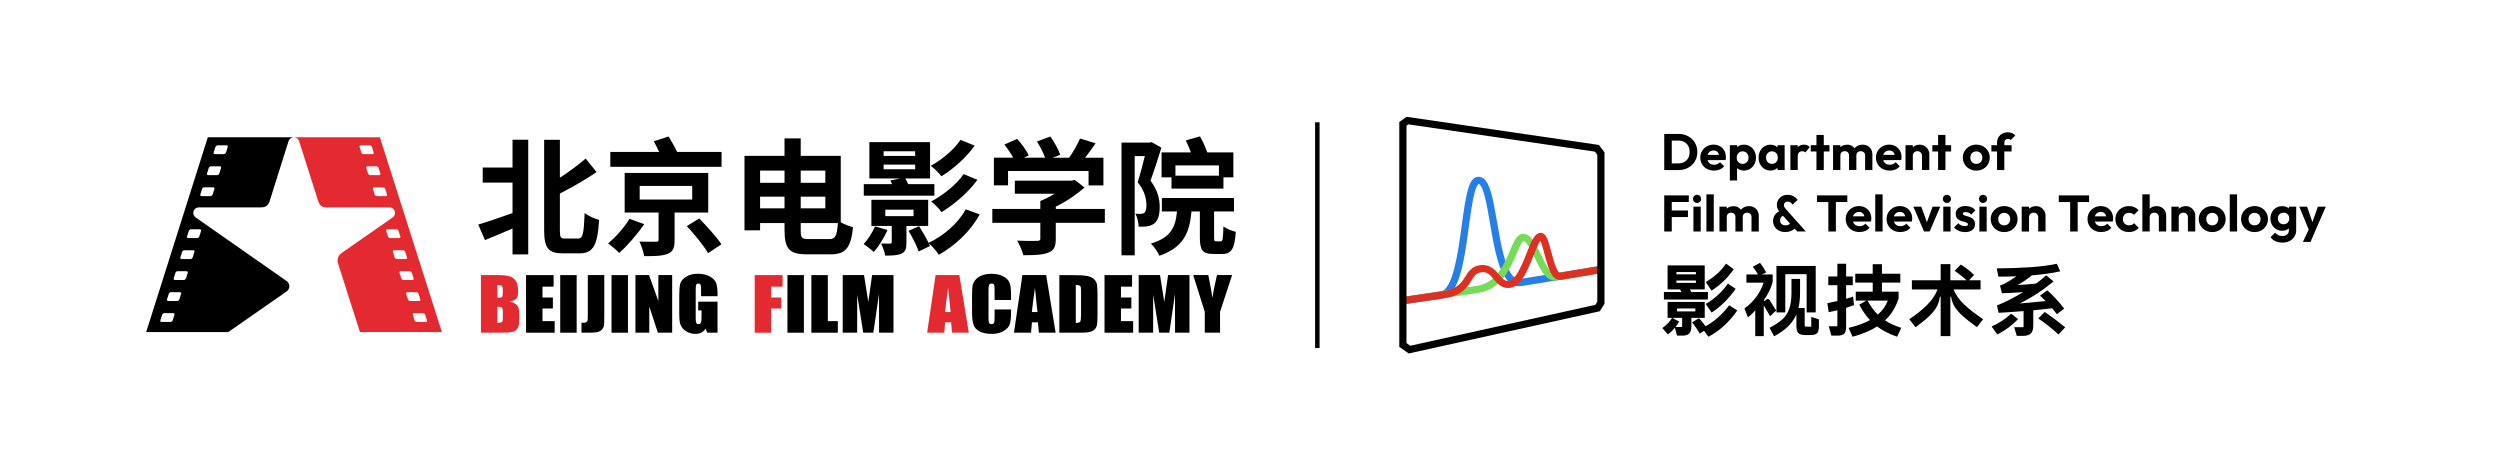 <?xml version="1.0" encoding="UTF-8"?>
<svg id="_图层_1" data-name="图层 1" xmlns="http://www.w3.org/2000/svg" width="2658.14" height="500" viewBox="0 0 2658.14 500">
  <defs>
    <style>
      .cls-1 {
        fill: #de3022;
      }

      .cls-2 {
        fill: #267fe5;
      }

      .cls-3 {
        fill: #e32a30;
      }

      .cls-4 {
        fill: #75db59;
      }
    </style>
  </defs>
  <path class="cls-2" d="M1492.33,323.48l-1.39-7.58,40.74-5.95c13.25-2.09,18.63-41.7,22.57-70.63,4.44-32.67,7.19-49.78,16.43-51.23,2.33-.37,4.61.21,6.61,1.66,7.13,5.17,10.15,21.01,14.49,46.42,3.93,23.03,8.82,51.7,18.77,58.92,1.89,1.37,3.83,1.84,6.1,1.48l85.56-13.95,1.52,7.56-85.58,13.95c-4.34.69-8.36-.3-11.96-2.91-12.62-9.15-17.38-37.06-21.98-64.05-3.02-17.71-6.45-37.78-11.28-41.29-.37-.27-.56-.27-.78-.23-.07.03-2.46.98-5.19,13.06-1.92,8.52-3.47,19.88-5.1,31.92-4.94,36.36-10.05,73.95-28.74,76.89l-40.78,5.96Z"/>
  <path class="cls-4" d="M1492.37,323.48l-1.48-7.56c36.35-5.73,53.74-8.26,65.26-9.94,5.97-.87,10.29-1.5,14.97-2.24,19.83-3.12,28.34-23.13,34.56-37.75,4.03-9.47,6.94-16.32,12.44-17.18,9.12-1.44,14.63,9.97,20.46,22.06,4.44,9.21,9.96,20.68,14.93,19.89l48.67-8.14,1.55,7.55-48.7,8.14c-10.79,1.69-17.17-11.54-23.34-24.34-3.48-7.22-8.74-18.13-12.08-17.59-1.65.66-4.64,7.7-6.83,12.83-6.5,15.27-16.31,38.34-40.17,42.1-4.73.75-9.06,1.38-15.06,2.25-11.5,1.67-28.87,4.21-65.17,9.93Z"/>
  <path class="cls-1" d="M1492.33,323.48l-1.4-7.58,44.54-6.54c14.29-2.25,18.42-8.82,22.41-15.16,3.35-5.33,6.82-10.85,15.44-12.2,10.7-1.68,16.42,5.09,20.6,10.04,3.97,4.7,6.25,7.13,10.59,6.44,7.53-1.19,13.95-17.42,18.65-29.27,4.93-12.45,8.19-20.67,14.01-21.59,6.68-1.05,9.04,7.94,12.32,20.38,1.59,6.02,3.23,12.25,5.23,16.81,1.94,4.41,3.35,5.24,3.73,5.16l43.73-7.37,1.56,7.55-43.77,7.38c-10.14,1.61-14.09-13.37-17.9-27.85-1.17-4.46-2.85-10.82-4.22-13.65-2.2,2.76-5.35,10.7-7.53,16.22-5.93,14.97-12.66,31.95-24.33,33.79-8.9,1.41-13.87-4.48-17.86-9.21-4.33-5.13-7.29-8.24-13.32-7.28-5.31.84-7.33,4.04-10.37,8.88-4.4,7-9.88,15.71-27.52,18.49l-44.58,6.54Z"/>
  <path d="M1497.83,375.82l-10.03-7.02v-239.06l7.77-5.55,204.5,29.93,5.92,7.9v160.97l-4.94,7.91-1.57.35-201.65,44.58ZM1495.45,364.81l4.01,2.81,196.8-43.5,2.08-3.32v-156.23l-2.5-3.33-198.33-29.02-2.06,1.47v231.14Z"/>
  <g>
    <path d="M1815.98,310.47h-17.79c-.56-1.22-1-2.13-1.33-2.74h15.71v-25.53h-39.5v25.53h13.22l1.5,2.74h-18.63v7.98h46.81v-7.98ZM1782.47,289.26h20.7v2.41h-20.7v-2.41ZM1782.47,300.74v-2.49h20.7v2.49h-20.7Z"/>
    <path d="M1813.49,346.89c-2-2.83-4.32-5.66-6.98-8.48l-7.4,4.24c2.83,3.6,5.57,7.62,8.23,12.06l4.49-2.99,4.66,6.32c5.99-3.11,11.6-7.08,16.84-11.93,5.24-4.85,9.85-10.19,13.84-16.01l-8.65-5.49c-7.21,9.59-15.55,17.02-25.03,22.29Z"/>
    <path d="M1812.57,321.03h-39.5v16.96h4.74c-2.27,3.94-5.71,7.54-10.31,10.81l5.9,6.82c2.66-2,5.13-4.35,7.4-7.07l2.33,8.31h5.99c3.27,0,5.63-.8,7.07-2.41,1.44-1.61,2.16-3.99,2.16-7.15v-9.31h14.22v-16.96ZM1788.54,347.72h-7.07c1.55-2,2.85-3.94,3.91-5.82l-7.32-3.91h10.48v9.73ZM1802.59,331.09h-19.46v-3.08h19.46v3.08Z"/>
    <path d="M1843.42,286.27l-8.23-5.99c-2.72,3.99-5.83,7.57-9.35,10.73-3.52,3.16-7.58,6.13-12.18,8.9l6.15,9.06c9.31-5.87,17.18-13.44,23.61-22.7Z"/>
    <path d="M1826.71,313.54c-3.99,3.71-8.34,6.93-13.06,9.65l6.24,9.15c9.65-6.26,18.15-14.66,25.53-25.2l-8.23-5.65c-2.99,4.32-6.49,8.34-10.48,12.06Z"/>
    <path d="M1925.82,347.3h-5.32c-.61,0-1.04-.12-1.29-.37-.25-.25-.37-.68-.37-1.29v-18.13h-6.65c1.16-4.66,1.75-10.26,1.75-16.8v-14.14h-9.15v14.55c0,6.98-.78,12.69-2.33,17.13-1.55,4.44-3.96,8.16-7.23,11.18-3.27,3.02-7.84,6.06-13.72,9.11l4.82,9.06c6.15-3.33,11.14-6.87,14.97-10.64,3.82-3.77,6.74-8.01,8.73-12.72v12.72c0,3.44.71,5.85,2.12,7.23,1.41,1.38,3.87,2.08,7.36,2.08h5.65c3.27,0,5.56-.67,6.86-2,1.3-1.33,1.95-3.74,1.95-7.23v-7.4l-8.15-2.74v10.39Z"/>
    <polygon points="1898.22 291.51 1920.92 291.51 1920.92 332.17 1930.56 332.17 1930.56 282.78 1888.82 282.78 1888.82 332.17 1898.22 332.17 1898.22 291.51"/>
    <path d="M1888.49,330.17l-6.65-10.73c-.67-1.05-1.39-1.58-2.16-1.58-.5,0-1.11.28-1.83.83l-2,1.5-.5-.83c2.11-2.99,4.03-6.26,5.78-9.81s2.98-6.98,3.7-10.31v-7.4h-11.56l4.66-2.16c-2.05-3.88-4.24-7.29-6.57-10.23l-7.73,4.16c2.16,2.72,4.02,5.46,5.57,8.23h-12.31v8.73h18.29c-1.44,4.66-3.84,9.4-7.19,14.22-3.35,4.82-7.75,9.2-13.18,13.14l3.74,9.56c2.88-2.38,5.46-4.88,7.73-7.48v27.36h9.06v-31.43c0-.44.05-.66.17-.66s.25.14.42.42l6.15,10.56,6.4-6.07Z"/>
    <path d="M1970.31,315.37c-3.05,1.05-5.52,1.83-7.4,2.33v-14.47h7.07v-9.31h-7.07v-13.47h-9.31v13.47h-9.65v9.31h9.65v16.88c-3.94.89-7.48,1.61-10.64,2.16l1.41,9.64c3.1-.61,6.18-1.27,9.23-1.99v16.96h-9.15l2.74,9.98h6.4c3.55,0,5.99-.68,7.32-2.04,1.33-1.36,2-3.78,2-7.28v-20.21c3.38-1.11,6.18-2.08,8.4-2.91l-1-9.06Z"/>
    <path d="M2018.7,317.29v-7.15h-17.71v-9.64h19.54v-9.48h-19.54v-10.14h-9.81v10.14h-18.54v9.48h18.54v9.64h-18.04v9.48h11.39l-7.65,4.24c3.21,6.37,7.01,11.86,11.39,16.46-6.1,3.38-13.69,6.15-22.78,8.32l4.24,9.4c10.48-2.83,19.18-6.46,26.11-10.89,5.93,4.43,13.03,8.07,21.29,10.89l4.41-9.48c-6.71-2.05-12.47-4.68-17.29-7.9,6.65-6.15,11.47-13.94,14.47-23.37ZM1996.59,334.5c-3.99-3.88-7.62-8.84-10.89-14.88h21.54c-2.22,5.71-5.77,10.67-10.64,14.88Z"/>
    <path d="M2077.16,307.81h28.69v-9.81h-12.31l5.4-5.65c-3.99-3.99-8.7-7.68-14.14-11.06l-6.49,6.65c4.54,3.11,8.79,6.46,12.72,10.06h-17.3v-17.13h-10.31v17.13h-30.6v9.81h27.27c-2.27,5.82-5.92,11.24-10.93,16.26-5.02,5.02-11.38,10.13-19.08,15.34l6.57,8.48c6.1-4.38,10.92-8.26,14.47-11.64,3.55-3.38,6.22-6.71,8.02-9.98,1.8-3.27,2.95-6.87,3.45-10.81h.83v41.91h10.31v-41.91h.83c.44,3.82,1.68,7.37,3.7,10.64,2.02,3.27,4.91,6.58,8.65,9.94,3.74,3.36,8.77,7.3,15.09,11.85l6.57-8.48c-8.15-5.43-14.84-10.63-20.08-15.59-5.24-4.96-9.02-10.3-11.35-16.01Z"/>
    <path d="M2145.76,339.32l-7.4-5.82c-5.65,5.38-12.58,9.92-20.79,13.64l6.15,8.48c4.21-2.16,8.2-4.64,11.97-7.44,3.77-2.8,7.12-5.75,10.06-8.86Z"/>
    <path d="M2185.34,332l1.66,2.16,7.73-6.07c-5.99-7.71-11.95-14.16-17.88-19.37l-7.82,5.65c1.94,1.72,3.96,3.63,6.07,5.74l-22.12,2.08-5.65.5c12.53-6.04,24.58-13.86,36.17-23.45l-7.9-6.49c-3.11,2.94-6.68,5.85-10.73,8.73-6.49.72-13.03,1.25-19.62,1.58,4.88-2.61,9.95-6.04,15.22-10.31,11.7-.94,21.73-2.36,30.1-4.24l-3.58-8.06c-7.93,1.72-17.48,2.95-28.65,3.7-11.17.75-22.94,1.15-35.3,1.21l1.75,8.81c5.65,0,12-.14,19.04-.42-2.99,2.22-6.02,4.21-9.06,5.99-3.05,1.77-5.79,3.08-8.23,3.91l2,8.15c6.49-.17,14.02-.55,22.62-1.16-5.04,3.05-10.03,5.82-14.97,8.32-4.93,2.49-9.23,4.41-12.89,5.74l1.66,7.9c7.32-.33,16.19-.94,26.61-1.83v17.13h-9.98l2.74,9.23h6.49c3.88,0,6.69-.85,8.44-2.54,1.75-1.69,2.62-4.45,2.62-8.27v-16.38c9.26-.89,15.97-1.61,20.12-2.16l3.33,4.24Z"/>
    <path d="M2174.11,331.67l-6.9,6.9c7.98,5.49,15.13,11.17,21.45,17.05l7.15-7.57c-6.49-5.38-13.72-10.84-21.7-16.38Z"/>
  </g>
  <g>
    <path d="M1804.69,161.56c0-2.76-.5-5.31-1.5-7.65-1-2.34-2.41-4.38-4.22-6.1-1.82-1.72-3.93-3.06-6.34-4-2.41-.94-5.06-1.42-7.92-1.42h-15.19v38.4h15.3c2.83,0,5.45-.47,7.87-1.42,2.41-.94,4.52-2.27,6.32-3.98,1.8-1.71,3.19-3.74,4.19-6.1,1-2.36,1.5-4.94,1.5-7.73ZM1795.02,168.04c-1,1.82-2.39,3.21-4.17,4.19-1.78.98-3.87,1.47-6.26,1.47h-7.08v-24.24h7.08c2.36,0,4.43.49,6.21,1.47,1.78.98,3.18,2.37,4.19,4.17,1.02,1.8,1.52,3.93,1.52,6.4s-.5,4.72-1.5,6.54Z"/>
    <path d="M1833.17,176.81l-4.36-4.36c-.8.91-1.73,1.59-2.8,2.04-1.07.45-2.28.68-3.62.68-1.42,0-2.67-.32-3.76-.95-1.09-.64-1.93-1.52-2.51-2.64-.21-.4-.37-.85-.5-1.32l19.07-.05c.14-.65.24-1.23.3-1.74.05-.51.08-1.02.08-1.52,0-2.54-.56-4.8-1.69-6.78-1.13-1.98-2.68-3.54-4.66-4.68-1.98-1.14-4.24-1.71-6.78-1.71s-5.04.61-7.16,1.82c-2.12,1.22-3.81,2.86-5.06,4.93-1.25,2.07-1.88,4.41-1.88,7.02s.64,5.07,1.91,7.16c1.27,2.09,3,3.72,5.2,4.9,2.2,1.18,4.71,1.77,7.54,1.77,2.18,0,4.18-.38,6.02-1.14,1.83-.76,3.39-1.91,4.66-3.43ZM1816.07,163.5c.54-1.11,1.32-1.97,2.31-2.59,1-.62,2.19-.93,3.57-.93,1.27,0,2.35.27,3.24.82.89.54,1.57,1.33,2.04,2.34.21.46.37.97.5,1.53l-12.11.03c.12-.43.26-.84.45-1.22Z"/>
    <path d="M1846.95,178.79c.65.57,1.38,1.06,2.21,1.45,1.51.73,3.19,1.09,5.04,1.09,2.47,0,4.67-.6,6.62-1.8,1.94-1.2,3.47-2.83,4.57-4.9,1.11-2.07,1.66-4.39,1.66-6.97s-.56-5.05-1.69-7.11c-1.13-2.05-2.65-3.68-4.57-4.9-1.93-1.22-4.12-1.82-6.59-1.82-1.85,0-3.53.38-5.04,1.14-.78.39-1.47.86-2.1,1.41v-2.01h-7.79v37.52h7.68v-13.11ZM1847.36,164.15c.53-1,1.27-1.79,2.23-2.37.96-.58,2.04-.87,3.24-.87s2.32.29,3.27.87c.94.58,1.69,1.37,2.23,2.37.54,1,.82,2.15.82,3.46s-.27,2.41-.82,3.43c-.54,1.02-1.29,1.81-2.23,2.37-.94.56-2.05.84-3.32.84-1.2,0-2.28-.28-3.24-.84-.96-.56-1.7-1.34-2.21-2.34-.51-1-.76-2.15-.76-3.46s.26-2.46.79-3.46Z"/>
    <path d="M1889.92,178.46v2.33h7.62v-26.41h-7.62v2.38c-.72-.74-1.54-1.36-2.51-1.84-1.45-.73-3.09-1.09-4.9-1.09-2.43,0-4.61.6-6.54,1.8-1.93,1.2-3.43,2.84-4.52,4.93-1.09,2.09-1.63,4.46-1.63,7.11s.55,4.9,1.63,6.97c1.09,2.07,2.59,3.7,4.49,4.9,1.91,1.2,4.08,1.8,6.51,1.8,1.82,0,3.47-.36,4.96-1.09.97-.47,1.79-1.07,2.51-1.78ZM1880.74,173.41c-.96-.56-1.71-1.35-2.23-2.37-.53-1.02-.79-2.16-.79-3.43s.27-2.47.82-3.49c.54-1.02,1.29-1.81,2.23-2.37.94-.56,2.02-.84,3.21-.84,1.27,0,2.38.28,3.32.84.94.56,1.68,1.34,2.21,2.34.53,1,.79,2.17.79,3.51,0,1.96-.59,3.56-1.77,4.79-1.18,1.23-2.7,1.85-4.55,1.85-1.2,0-2.28-.28-3.24-.84Z"/>
    <path d="M1921.59,154.46c-1-.42-2.13-.63-3.4-.63-2.91,0-5.16.9-6.75,2.7v-2.15h-7.79v26.41h7.79v-14.49c0-1.85.44-3.23,1.31-4.14.87-.91,2.03-1.36,3.49-1.36.69,0,1.32.1,1.88.3.56.2,1.04.54,1.44,1.01l4.68-5.72c-.76-.87-1.64-1.52-2.64-1.93Z"/>
    <polygon points="1939.15 180.79 1939.15 161.07 1945.19 161.07 1945.19 154.37 1939.15 154.37 1939.15 143.48 1931.36 143.48 1931.36 154.37 1925.26 154.37 1925.26 161.07 1931.36 161.07 1931.36 180.79 1939.15 180.79"/>
    <path d="M1985.71,155.08c-1.56-.83-3.34-1.25-5.34-1.25s-3.81.44-5.45,1.31c-1.19.63-2.2,1.46-3.05,2.48-.79-1.06-1.75-1.92-2.91-2.56-1.47-.82-3.13-1.23-4.98-1.23s-3.67.42-5.23,1.25c-.73.39-1.38.86-1.96,1.39v-2.1h-7.79v26.41h7.79v-15.47c0-.98.2-1.81.6-2.48.4-.67.94-1.19,1.63-1.55.69-.36,1.49-.55,2.4-.55,1.31,0,2.4.4,3.27,1.2.87.8,1.31,1.92,1.31,3.38v15.47h7.79v-15.47c0-.98.2-1.81.6-2.48.4-.67.95-1.19,1.66-1.55.71-.36,1.52-.55,2.42-.55,1.31,0,2.4.4,3.29,1.2.89.8,1.33,1.92,1.33,3.38v15.47h7.73v-16.5c0-2.18-.46-4.05-1.39-5.61s-2.17-2.76-3.73-3.6Z"/>
    <path d="M2015.26,180.24c1.83-.76,3.39-1.91,4.66-3.43l-4.36-4.36c-.8.91-1.73,1.59-2.8,2.04-1.07.45-2.28.68-3.62.68-1.42,0-2.67-.32-3.76-.95-1.09-.64-1.93-1.52-2.51-2.64-.21-.4-.37-.85-.5-1.32l19.07-.05c.14-.65.24-1.23.3-1.74.06-.51.08-1.02.08-1.52,0-2.54-.56-4.8-1.69-6.78-1.13-1.98-2.68-3.54-4.66-4.68-1.98-1.14-4.24-1.71-6.78-1.71s-5.04.61-7.16,1.82c-2.12,1.22-3.81,2.86-5.06,4.93-1.25,2.07-1.88,4.41-1.88,7.02s.64,5.07,1.91,7.16c1.27,2.09,3,3.72,5.2,4.9,2.2,1.18,4.71,1.77,7.54,1.77,2.18,0,4.18-.38,6.02-1.14ZM2002.81,163.5c.55-1.11,1.32-1.97,2.32-2.59,1-.62,2.19-.93,3.57-.93,1.27,0,2.35.27,3.24.82.89.54,1.57,1.33,2.04,2.34.21.46.37.97.5,1.53l-12.11.03c.12-.43.26-.84.45-1.22Z"/>
    <path d="M2036.12,161.37c.74-.42,1.61-.63,2.59-.63,1.42,0,2.58.46,3.49,1.39.91.93,1.36,2.13,1.36,3.62v15.03h7.79v-16.77c0-1.82-.44-3.49-1.31-5.01s-2.06-2.77-3.57-3.73c-1.51-.96-3.24-1.44-5.2-1.44s-3.79.44-5.39,1.31c-.77.42-1.46.93-2.07,1.51v-2.27h-7.79v26.41h7.79v-15.09c0-.98.2-1.84.6-2.59.4-.74.97-1.33,1.72-1.74Z"/>
    <polygon points="2068.49 143.48 2060.7 143.48 2060.7 154.37 2054.6 154.37 2054.6 161.07 2060.7 161.07 2060.7 180.79 2068.49 180.79 2068.49 161.07 2074.54 161.07 2074.54 154.37 2068.49 154.37 2068.49 143.48"/>
    <path d="M2108.6,155.6c-2.16-1.22-4.58-1.82-7.27-1.82s-5.16.62-7.3,1.85c-2.14,1.23-3.85,2.88-5.12,4.93-1.27,2.05-1.91,4.37-1.91,6.94s.63,5.02,1.91,7.11c1.27,2.09,2.99,3.74,5.15,4.96,2.16,1.22,4.58,1.82,7.27,1.82s5.17-.61,7.33-1.82c2.16-1.22,3.86-2.88,5.09-4.98,1.23-2.11,1.85-4.47,1.85-7.08s-.63-4.9-1.88-6.97c-1.25-2.07-2.96-3.71-5.12-4.93ZM2106.94,171.04c-.54,1.02-1.3,1.81-2.26,2.37-.96.56-2.08.84-3.35.84s-2.34-.28-3.32-.84c-.98-.56-1.73-1.35-2.26-2.37-.53-1.02-.79-2.18-.79-3.49s.26-2.4.79-3.4c.53-1,1.28-1.78,2.26-2.34.98-.56,2.09-.84,3.32-.84s2.38.27,3.32.82c.94.54,1.7,1.33,2.26,2.34.56,1.02.84,2.16.84,3.43s-.27,2.47-.82,3.49Z"/>
    <path d="M2123.39,180.79h7.73v-19.72h7.73v-6.7h-7.73v-2.72c0-1.23.34-2.2,1.03-2.89.69-.69,1.63-1.04,2.83-1.04.65,0,1.22.11,1.69.33.47.22.89.51,1.25.87l4.9-4.85c-1.02-1.05-2.17-1.88-3.46-2.48-1.29-.6-2.8-.9-4.55-.9-2.36,0-4.39.5-6.1,1.5-1.71,1-3.02,2.32-3.95,3.98-.93,1.65-1.39,3.55-1.39,5.69v2.51h-5.99v6.7h5.99v19.72Z"/>
    <polygon points="1775.5 207.75 1769.51 207.75 1769.51 246.14 1777.51 246.14 1777.51 230.78 1794.72 230.78 1794.72 223.81 1777.51 223.81 1777.51 214.77 1795.65 214.77 1795.65 207.75 1777.51 207.75 1775.5 207.75"/>
    <rect x="1800.55" y="219.73" width="7.73" height="26.41"/>
    <path d="M1804.41,207.15c-1.23,0-2.26.42-3.08,1.25-.82.84-1.23,1.87-1.23,3.1s.41,2.22,1.23,3.05c.82.84,1.84,1.25,3.08,1.25s2.31-.42,3.1-1.25c.8-.83,1.2-1.85,1.2-3.05s-.4-2.27-1.2-3.1c-.8-.83-1.83-1.25-3.1-1.25Z"/>
    <rect x="1814.38" y="206.66" width="7.79" height="39.48"/>
    <path d="M1864.92,220.44c-1.56-.84-3.34-1.25-5.34-1.25s-3.81.44-5.45,1.31c-1.19.63-2.2,1.46-3.05,2.48-.79-1.06-1.75-1.92-2.91-2.56-1.47-.82-3.13-1.22-4.98-1.22s-3.67.42-5.23,1.25c-.73.39-1.38.86-1.96,1.39v-2.1h-7.79v26.41h7.79v-15.47c0-.98.2-1.81.6-2.48.4-.67.94-1.19,1.63-1.55.69-.36,1.49-.54,2.4-.54,1.31,0,2.4.4,3.27,1.2.87.8,1.31,1.92,1.31,3.38v15.47h7.79v-15.47c0-.98.2-1.81.6-2.48.4-.67.95-1.19,1.66-1.55.71-.36,1.52-.54,2.42-.54,1.31,0,2.4.4,3.29,1.2.89.8,1.33,1.92,1.33,3.38v15.47h7.73v-16.5c0-2.18-.46-4.05-1.39-5.61-.93-1.56-2.17-2.76-3.73-3.59Z"/>
    <path d="M1897.3,220.27c-.38-.65-.57-1.45-.57-2.4s.38-1.82,1.14-2.5c.76-.69,1.72-1.04,2.89-1.04s2.1.28,2.91.84c.82.56,1.61,1.35,2.37,2.37l5.23-4.96c-.58-.94-1.37-1.83-2.37-2.64-1-.82-2.19-1.49-3.57-2.01-1.38-.53-2.92-.79-4.63-.79-2.29,0-4.28.48-5.99,1.44-1.71.96-3.04,2.26-4,3.89-.96,1.63-1.44,3.41-1.44,5.34,0,1.67.32,3.18.95,4.52.36.76.84,1.55,1.42,2.36-1.94,1.06-3.44,2.36-4.5,3.9-1.27,1.85-1.91,3.98-1.91,6.37,0,2.21.54,4.21,1.61,5.99,1.07,1.78,2.58,3.19,4.52,4.22,1.94,1.04,4.24,1.55,6.89,1.55,1.67,0,3.23-.24,4.68-.71s2.75-1.08,3.89-1.82c.52-.34.99-.68,1.41-1.03l2.7,2.97h9.15l-21.13-23.64c-.73-.83-1.28-1.58-1.66-2.23ZM1902.01,238.73c-.98.58-2.18.87-3.59.87-1.16,0-2.17-.21-3.02-.63-.85-.42-1.52-1.02-1.99-1.8-.47-.78-.71-1.66-.71-2.64,0-1.31.29-2.41.87-3.32.48-.76,1.19-1.36,2.11-1.84l7.61,8.36c-.38.38-.81.72-1.28,1Z"/>
    <polygon points="1964.15 207.75 1931.91 207.75 1931.91 214.83 1944 214.83 1944 246.14 1952 246.14 1952 214.83 1964.15 214.83 1964.15 207.75"/>
    <path d="M1983.34,220.84c-1.98-1.14-4.24-1.72-6.78-1.72s-5.04.61-7.16,1.82c-2.12,1.22-3.81,2.86-5.06,4.93-1.25,2.07-1.88,4.41-1.88,7.02s.64,5.07,1.91,7.16c1.27,2.09,3,3.72,5.2,4.9,2.2,1.18,4.71,1.77,7.54,1.77,2.18,0,4.18-.38,6.02-1.14,1.83-.76,3.39-1.91,4.66-3.43l-4.36-4.36c-.8.91-1.73,1.59-2.8,2.04-1.07.45-2.28.68-3.62.68-1.42,0-2.67-.32-3.76-.95-1.09-.63-1.93-1.52-2.51-2.64-.21-.4-.37-.85-.5-1.32l19.07-.05c.14-.65.24-1.23.3-1.74.05-.51.08-1.02.08-1.52,0-2.54-.56-4.8-1.69-6.78-1.13-1.98-2.68-3.54-4.66-4.68ZM1970.23,230.07c.12-.43.26-.84.45-1.22.54-1.11,1.32-1.97,2.31-2.59,1-.62,2.19-.93,3.57-.93,1.27,0,2.35.27,3.24.82.89.55,1.57,1.33,2.04,2.34.21.46.37.97.5,1.54l-12.11.03Z"/>
    <rect x="1993.88" y="206.66" width="7.79" height="39.48"/>
    <path d="M2026.8,220.84c-1.98-1.14-4.24-1.72-6.78-1.72s-5.04.61-7.16,1.82c-2.12,1.22-3.81,2.86-5.06,4.93-1.25,2.07-1.88,4.41-1.88,7.02s.63,5.07,1.91,7.16c1.27,2.09,3,3.72,5.2,4.9,2.2,1.18,4.71,1.77,7.54,1.77,2.18,0,4.18-.38,6.02-1.14,1.83-.76,3.39-1.91,4.66-3.43l-4.36-4.36c-.8.91-1.73,1.59-2.8,2.04-1.07.45-2.28.68-3.62.68-1.42,0-2.67-.32-3.76-.95-1.09-.63-1.92-1.52-2.5-2.64-.21-.4-.37-.85-.5-1.32l19.07-.05c.14-.65.24-1.23.3-1.74.05-.51.08-1.02.08-1.52,0-2.54-.56-4.8-1.69-6.78-1.13-1.98-2.68-3.54-4.66-4.68ZM2013.69,230.07c.12-.43.26-.84.45-1.22.54-1.11,1.32-1.97,2.31-2.59,1-.62,2.19-.93,3.57-.93,1.27,0,2.35.27,3.24.82.89.55,1.57,1.33,2.04,2.34.21.46.37.97.5,1.54l-12.11.03Z"/>
    <polygon points="2048.82 236.24 2042.79 219.73 2034.34 219.73 2045.78 246.14 2051.72 246.14 2063.05 219.73 2054.82 219.73 2048.82 236.24"/>
    <path d="M2070.07,207.15c-1.23,0-2.26.42-3.08,1.25-.82.84-1.23,1.87-1.23,3.1s.41,2.22,1.23,3.05c.82.84,1.84,1.25,3.08,1.25s2.31-.42,3.11-1.25c.8-.83,1.2-1.85,1.2-3.05s-.4-2.27-1.2-3.1c-.8-.83-1.83-1.25-3.11-1.25Z"/>
    <rect x="2066.2" y="219.73" width="7.73" height="26.41"/>
    <path d="M2087.72,225.94c.51-.29,1.27-.44,2.29-.44s2.09.21,3.11.63c1.01.42,1.92,1.12,2.72,2.1l4.52-4.57c-1.16-1.52-2.67-2.68-4.52-3.46-1.85-.78-3.87-1.17-6.04-1.17s-3.99.35-5.53,1.06c-1.54.71-2.74,1.69-3.59,2.94-.85,1.25-1.28,2.73-1.28,4.44,0,1.6.32,2.9.95,3.89.63,1,1.45,1.8,2.45,2.4,1,.6,2.04,1.06,3.13,1.39,1.09.33,2.13.63,3.13.9,1,.27,1.81.59,2.45.95.63.36.95.89.95,1.58,0,.58-.28,1.03-.84,1.33-.56.31-1.39.46-2.48.46-1.38,0-2.67-.25-3.87-.76-1.2-.51-2.25-1.27-3.16-2.29l-4.52,4.57c.91,1.02,1.98,1.89,3.21,2.61,1.23.73,2.59,1.29,4.06,1.69,1.47.4,2.99.6,4.55.6,3.23,0,5.79-.75,7.68-2.26,1.89-1.51,2.83-3.57,2.83-6.18,0-1.63-.31-2.96-.93-3.98-.62-1.02-1.43-1.84-2.42-2.48-1-.63-2.04-1.12-3.13-1.47-1.09-.35-2.13-.64-3.13-.9-1-.25-1.81-.56-2.42-.93-.62-.36-.93-.82-.93-1.36,0-.58.25-1.02.76-1.31Z"/>
    <rect x="2104.6" y="219.73" width="7.73" height="26.41"/>
    <path d="M2108.46,207.15c-1.23,0-2.26.42-3.08,1.25-.82.84-1.23,1.87-1.23,3.1s.41,2.22,1.23,3.05c.82.84,1.84,1.25,3.08,1.25s2.31-.42,3.11-1.25c.8-.83,1.2-1.85,1.2-3.05s-.4-2.27-1.2-3.1c-.8-.83-1.83-1.25-3.11-1.25Z"/>
    <path d="M2138.23,220.95c-2.16-1.22-4.58-1.82-7.27-1.82s-5.16.62-7.3,1.85c-2.14,1.23-3.85,2.88-5.12,4.93-1.27,2.05-1.91,4.37-1.91,6.94s.64,5.02,1.91,7.11c1.27,2.09,2.99,3.74,5.15,4.96,2.16,1.22,4.58,1.83,7.27,1.83s5.16-.61,7.32-1.83c2.16-1.22,3.86-2.88,5.09-4.98,1.23-2.11,1.85-4.47,1.85-7.08s-.63-4.9-1.88-6.97c-1.25-2.07-2.96-3.71-5.12-4.93ZM2136.57,236.39c-.55,1.02-1.3,1.81-2.26,2.37-.96.56-2.08.84-3.35.84s-2.34-.28-3.32-.84c-.98-.56-1.73-1.35-2.26-2.37-.53-1.02-.79-2.18-.79-3.49s.26-2.4.79-3.4c.53-1,1.28-1.78,2.26-2.34.98-.56,2.09-.84,3.32-.84s2.38.27,3.32.82c.94.54,1.7,1.33,2.26,2.34.56,1.02.84,2.16.84,3.43s-.27,2.47-.82,3.49Z"/>
    <path d="M2170.03,220.63c-1.51-.96-3.24-1.44-5.2-1.44s-3.79.44-5.39,1.31c-.77.42-1.46.93-2.07,1.51v-2.27h-7.79v26.41h7.79v-15.09c0-.98.2-1.84.6-2.59.4-.74.97-1.33,1.72-1.74.74-.42,1.61-.63,2.59-.63,1.42,0,2.58.46,3.49,1.39.91.93,1.36,2.13,1.36,3.62v15.03h7.79v-16.77c0-1.82-.44-3.49-1.31-5.01s-2.06-2.77-3.57-3.73Z"/>
    <polygon points="2221.25 207.75 2189.01 207.75 2189.01 214.83 2201.1 214.83 2201.1 246.14 2209.11 246.14 2209.11 214.83 2221.25 214.83 2221.25 207.75"/>
    <path d="M2240.45,220.84c-1.98-1.14-4.24-1.72-6.78-1.72s-5.04.61-7.16,1.82c-2.12,1.22-3.81,2.86-5.06,4.93-1.25,2.07-1.88,4.41-1.88,7.02s.64,5.07,1.91,7.16c1.27,2.09,3,3.72,5.2,4.9,2.2,1.18,4.71,1.77,7.54,1.77,2.18,0,4.18-.38,6.02-1.14,1.83-.76,3.38-1.91,4.66-3.43l-4.36-4.36c-.8.91-1.73,1.59-2.8,2.04-1.07.45-2.28.68-3.62.68-1.42,0-2.67-.32-3.76-.95-1.09-.63-1.93-1.52-2.51-2.64-.21-.4-.37-.85-.5-1.32l19.07-.05c.15-.65.25-1.23.3-1.74.05-.51.08-1.02.08-1.52,0-2.54-.56-4.8-1.69-6.78-1.13-1.98-2.68-3.54-4.66-4.68ZM2227.34,230.07c.12-.43.26-.84.45-1.22.54-1.11,1.32-1.97,2.31-2.59,1-.62,2.19-.93,3.57-.93,1.27,0,2.35.27,3.24.82.89.55,1.57,1.33,2.04,2.34.21.46.37.97.5,1.54l-12.11.03Z"/>
    <path d="M2266.7,239.01c-.89.4-1.9.6-3.02.6-1.23,0-2.35-.28-3.35-.84-1-.56-1.78-1.35-2.34-2.37-.56-1.02-.84-2.18-.84-3.49s.28-2.46.84-3.46c.56-1,1.33-1.77,2.32-2.31.98-.55,2.11-.82,3.38-.82,1.09,0,2.08.18,2.97.55.89.36,1.66.91,2.31,1.63l4.96-5.01c-1.31-1.42-2.82-2.5-4.55-3.24-1.72-.74-3.62-1.12-5.69-1.12-2.76,0-5.23.61-7.41,1.82-2.18,1.22-3.9,2.86-5.17,4.93-1.27,2.07-1.91,4.43-1.91,7.08s.64,4.92,1.91,7.02c1.27,2.11,2.99,3.76,5.15,4.96,2.16,1.2,4.6,1.8,7.32,1.8,2.14,0,4.09-.38,5.83-1.14,1.74-.76,3.29-1.87,4.63-3.32l-4.96-5.01c-.69.76-1.48,1.34-2.37,1.74Z"/>
    <path d="M2298.28,220.49c-1.54-.87-3.33-1.31-5.36-1.31s-3.78.44-5.34,1.31c-.71.4-1.34.87-1.91,1.41v-15.24h-7.79v39.48h7.79v-15.09c0-.98.2-1.84.6-2.59.4-.74.97-1.33,1.71-1.74.74-.42,1.61-.63,2.59-.63,1.42,0,2.58.46,3.49,1.39.91.93,1.36,2.13,1.36,3.62v15.03h7.79v-16.77c0-2.03-.44-3.8-1.31-5.31-.87-1.51-2.08-2.7-3.62-3.57Z"/>
    <path d="M2329.22,220.63c-1.51-.96-3.24-1.44-5.2-1.44s-3.79.44-5.39,1.31c-.77.42-1.46.93-2.07,1.51v-2.27h-7.79v26.41h7.79v-15.09c0-.98.2-1.84.6-2.59.4-.74.97-1.33,1.71-1.74.74-.42,1.61-.63,2.59-.63,1.42,0,2.58.46,3.49,1.39.91.93,1.36,2.13,1.36,3.62v15.03h7.79v-16.77c0-1.82-.44-3.49-1.31-5.01-.87-1.52-2.06-2.77-3.57-3.73Z"/>
    <path d="M2359.44,220.95c-2.16-1.22-4.58-1.82-7.27-1.82s-5.16.62-7.3,1.85c-2.14,1.23-3.85,2.88-5.12,4.93-1.27,2.05-1.91,4.37-1.91,6.94s.64,5.02,1.91,7.11c1.27,2.09,2.99,3.74,5.15,4.96,2.16,1.22,4.58,1.83,7.27,1.83s5.16-.61,7.32-1.83c2.16-1.22,3.86-2.88,5.09-4.98,1.23-2.11,1.85-4.47,1.85-7.08s-.63-4.9-1.88-6.97c-1.25-2.07-2.96-3.71-5.12-4.93ZM2357.78,236.39c-.54,1.02-1.3,1.81-2.26,2.37-.96.56-2.08.84-3.35.84s-2.34-.28-3.32-.84c-.98-.56-1.73-1.35-2.26-2.37-.53-1.02-.79-2.18-.79-3.49s.26-2.4.79-3.4c.53-1,1.28-1.78,2.26-2.34.98-.56,2.09-.84,3.32-.84s2.38.27,3.32.82c.94.54,1.7,1.33,2.26,2.34.56,1.02.84,2.16.84,3.43s-.27,2.47-.82,3.49Z"/>
    <rect x="2370.8" y="206.66" width="7.79" height="39.48"/>
    <path d="M2404.43,220.95c-2.16-1.22-4.58-1.82-7.27-1.82s-5.16.62-7.3,1.85c-2.14,1.23-3.85,2.88-5.12,4.93-1.27,2.05-1.91,4.37-1.91,6.94s.64,5.02,1.91,7.11c1.27,2.09,2.99,3.74,5.15,4.96,2.16,1.22,4.58,1.83,7.27,1.83s5.16-.61,7.32-1.83c2.16-1.22,3.86-2.88,5.09-4.98,1.23-2.11,1.85-4.47,1.85-7.08s-.63-4.9-1.88-6.97c-1.25-2.07-2.96-3.71-5.12-4.93ZM2402.76,236.39c-.54,1.02-1.3,1.81-2.26,2.37-.96.56-2.08.84-3.35.84s-2.34-.28-3.32-.84c-.98-.56-1.73-1.35-2.26-2.37-.53-1.02-.79-2.18-.79-3.49s.26-2.4.79-3.4c.53-1,1.28-1.78,2.26-2.34.98-.56,2.09-.84,3.32-.84s2.38.27,3.32.82c.94.54,1.7,1.33,2.26,2.34.56,1.02.84,2.16.84,3.43s-.27,2.47-.82,3.49Z"/>
    <path d="M2433.7,221.68c-.62-.55-1.32-1.02-2.12-1.41-1.49-.73-3.16-1.09-5.01-1.09-2.43,0-4.59.58-6.48,1.74-1.89,1.16-3.37,2.72-4.44,4.68-1.07,1.96-1.61,4.18-1.61,6.64s.54,4.69,1.63,6.67c1.09,1.98,2.57,3.55,4.44,4.71,1.87,1.16,4,1.74,6.4,1.74,1.85,0,3.52-.36,5.01-1.09.8-.39,1.5-.87,2.12-1.41v1.96c0,1.92-.63,3.42-1.88,4.49-1.25,1.07-2.93,1.61-5.04,1.61-1.74,0-3.22-.31-4.44-.93-1.22-.62-2.3-1.51-3.24-2.67l-4.85,4.85c1.27,1.82,2.99,3.23,5.15,4.25,2.16,1.02,4.67,1.52,7.54,1.52s5.34-.56,7.52-1.69c2.18-1.13,3.89-2.68,5.15-4.66,1.25-1.98,1.88-4.29,1.88-6.94v-24.94h-7.73v1.96ZM2433.34,235.44c-.49.93-1.2,1.66-2.12,2.21-.93.55-1.99.82-3.19.82s-2.31-.27-3.21-.82c-.91-.54-1.62-1.29-2.12-2.23-.51-.94-.76-2-.76-3.16s.25-2.21.73-3.13c.49-.93,1.21-1.66,2.15-2.21.94-.54,2.01-.82,3.21-.82s2.31.27,3.21.82c.91.55,1.61,1.28,2.1,2.21.49.93.73,1.99.73,3.19s-.24,2.21-.73,3.13Z"/>
    <polygon points="2464.52 219.73 2458.69 236.14 2453.03 219.73 2444.7 219.73 2454.74 244.1 2448.57 257.25 2456.68 257.25 2461.36 246.3 2472.91 219.73 2464.52 219.73"/>
  </g>
  <g id="BFA_Logo_Fix" data-name="BFA Logo Fix">
    <g id="Logo">
      <path d="M312.31,145.94h-91.35l-65.55,207.14h87.26l61.69-42.94c1.95-1.19,3.27-3.34,3.27-5.81s-1.42-4.79-3.51-5.95l-95.96-67.09s-.06-.04-.09-.06l-.15-.1v-.02c-1.44-1.07-2.4-2.77-2.4-4.72,0-2.86,2.04-5.24,4.75-5.76.27-.06.56-.11.84-.11.03,0,.05,0,.08,0h0s66.14,0,66.14,0c0,0,4.11.09,6.18-1.66,2.53-2.14,2.97-4.33,2.97-4.33l20.35-64.6h.03c.78-2.3,2.9-3.95,5.44-3.99M185.47,334.72l-1.86,5.85c-.3.97-1.35,1.76-2.31,1.76h-9.59c-.97,0-1.51-.79-1.2-1.76l1.86-5.85c.31-.97,1.34-1.76,2.31-1.76h9.58c.98,0,1.52.78,1.21,1.76M192.55,312.42l-1.86,5.85c-.31.96-1.35,1.76-2.31,1.76h-9.59c-.97,0-1.5-.8-1.2-1.76l1.86-5.85c.3-.97,1.34-1.76,2.31-1.76h9.58c.98,0,1.51.79,1.2,1.76M199.64,290.12l-1.86,5.84c-.31.97-1.35,1.75-2.32,1.75h-9.58c-.97,0-1.51-.78-1.2-1.75l1.85-5.84c.3-.97,1.34-1.76,2.32-1.76h9.59c.97,0,1.51.78,1.2,1.76M206.72,267.82l-1.86,5.85c-.3.97-1.35,1.75-2.31,1.75h-9.59c-.97,0-1.51-.79-1.2-1.75l1.86-5.85c.31-.96,1.34-1.75,2.31-1.75h9.59c.97,0,1.51.78,1.2,1.75M212.6,243.76c.97,0,1.51.78,1.2,1.76l-1.86,5.84c-.31.97-1.35,1.76-2.32,1.76h-9.59c-.97,0-1.5-.79-1.19-1.76l1.85-5.84c.31-.97,1.34-1.76,2.31-1.76h9.59ZM227.97,200.91l-1.86,5.85c-.3.97-1.34,1.75-2.32,1.75h-9.59c-.97,0-1.5-.78-1.2-1.75l1.86-5.85c.31-.97,1.34-1.75,2.31-1.75h9.59c.97,0,1.51.78,1.2,1.75M235.06,178.61l-1.86,5.84c-.3.97-1.35,1.76-2.32,1.76h-9.58c-.97,0-1.51-.79-1.2-1.76l1.86-5.84c.31-.97,1.34-1.77,2.31-1.77h9.59c.97,0,1.51.8,1.21,1.77M242.14,156.31l-1.85,5.84c-.3.97-1.35,1.75-2.32,1.75h-9.59c-.98,0-1.51-.78-1.2-1.75l1.86-5.84c.3-.97,1.34-1.76,2.31-1.76h9.58c.97,0,1.51.79,1.2,1.76"/>
      <path class="cls-3" d="M403.88,145.94h-91.42c2.61.02,4.79,1.76,5.53,4.13h.03l20.54,64.49s1.48,3.6,3.28,4.67c2.55,1.54,6.03,1.29,6.03,1.29h66.23s.02,0,.02,0c.01,0,.02,0,.03,0,3.24,0,5.87,2.63,5.87,5.87,0,1.96-.98,3.69-2.46,4.76h-.02c-.11.09-.23.16-.34.23l-53.79,37.53s-2.76,1.64-3.84,4.7c-1.27,3.63-.3,6.04-.3,6.04l23.45,73.42h87.13l-65.95-207.14ZM384.22,162.15l-1.85-5.85c-.31-.97.23-1.76,1.19-1.76h9.59c.98,0,2,.79,2.32,1.76l1.85,5.85c.3.97-.22,1.75-1.2,1.75h-9.59c-.97,0-2.01-.78-2.32-1.75M391.3,184.45l-1.85-5.84c-.3-.97.24-1.77,1.21-1.77h9.58c.97,0,2.01.79,2.32,1.77l1.85,5.84c.31.97-.24,1.77-1.2,1.77h-9.58c-.97,0-2.01-.79-2.32-1.77M410.27,208.51h-9.58c-.97,0-2.01-.79-2.32-1.76l-1.85-5.84c-.31-.98.24-1.76,1.2-1.76h9.59c.97,0,2,.78,2.3,1.76l1.85,5.84c.32.97-.22,1.76-1.2,1.76M412.53,251.36l-1.86-5.84c-.3-.98.24-1.76,1.2-1.76h9.59c.97,0,2,.78,2.31,1.76l1.85,5.84c.31.97-.22,1.76-1.2,1.76h-9.58c-.97,0-2.01-.79-2.31-1.76M419.6,273.66l-1.86-5.85c-.3-.97.24-1.75,1.21-1.75h9.58c.97,0,2.01.78,2.31,1.75l1.85,5.85c.31.96-.22,1.76-1.2,1.76h-9.59c-.97,0-2.02-.79-2.31-1.76M426.67,295.96l-1.85-5.84c-.3-.97.23-1.76,1.2-1.76h9.59c.98,0,2.01.79,2.32,1.76l1.85,5.84c.31.97-.23,1.75-1.2,1.75h-9.59c-.97,0-2.01-.78-2.31-1.75M433.74,318.27l-1.86-5.85c-.3-.96.24-1.76,1.22-1.76h9.58c.98,0,2.01.8,2.32,1.76l1.86,5.85c.3.96-.23,1.76-1.2,1.76h-9.59c-.97,0-2-.79-2.32-1.76M452.72,342.32h-9.59c-.97,0-2.01-.79-2.32-1.76l-1.85-5.84c-.31-.97.23-1.76,1.21-1.76h9.59c.96,0,2,.79,2.3,1.76l1.86,5.84c.31.97-.23,1.76-1.19,1.76"/>
    </g>
    <g id="BFA">
      <path class="cls-3" d="M532.52,303.33c.63.21,1.15.69,1.54,1.46.4.76.6,2.11.6,4.04,0,3.59-.24,5.78-.72,6.55-.48.78-1.59,1.16-3.34,1.16-.43,0-1.02.01-1.78.04v-13.57c1.83,0,3.06.11,3.69.31M511.34,353.73h20.28c7.05,0,11.72-.36,14-1.08,2.28-.72,3.93-2.08,4.97-4.08,1.04-2,1.57-5.06,1.57-9.19v-5.66c0-3.99-.72-6.95-2.16-8.88-1.44-1.93-4.19-3.31-8.23-4.14,3.62-.75,6.05-1.83,7.28-3.25,1.23-1.42,1.85-3.92,1.85-7.51,0-5.3-.87-9.15-2.62-11.54-1.75-2.39-4.05-3.97-6.89-4.76-2.84-.78-7.03-1.16-12.55-1.16h-17.49v61.24ZM533.73,327.06c.62.56.93,2.15.93,4.77v5.73c0,2.51-.35,4.08-1.04,4.71-.69.63-2.29.98-4.8,1.07v-17.24c2.64.08,4.28.4,4.9.96"/>
      <polygon points="559.32 292.5 588.61 292.5 588.61 304.8 576.82 304.8 576.82 316.33 587.85 316.33 587.85 328 576.82 328 576.82 341.44 589.75 341.44 589.75 353.74 559.32 353.74 559.32 292.5"/>
      <rect x="595.65" y="292.5" width="17.49" height="61.24"/>
      <path d="M642.51,292.5v40.92c0,6.13-.07,10.08-.21,11.85-.14,1.76-.78,3.34-1.91,4.74-1.14,1.4-2.67,2.37-4.6,2.91-1.93.54-4.83.81-8.72.81h-8.78v-10.65c1.06.09,1.83.13,2.31.13,1.26,0,2.25-.28,2.98-.83.73-.56,1.15-1.24,1.26-2.05.11-.8.17-2.37.17-4.7v-43.13h17.49Z"/>
      <rect x="650.2" y="292.5" width="17.49" height="61.24"/>
      <polygon points="714.69 292.5 714.69 353.74 699.48 353.74 690.35 325.88 690.35 353.74 675.64 353.74 675.64 292.5 690.1 292.5 699.99 320.06 699.99 292.5 714.69 292.5"/>
      <path d="M762.91,314.94h-17.49v-5.56c0-3.48-.18-5.67-.51-6.55-.34-.89-1.13-1.33-2.39-1.33-1.09,0-1.83.38-2.22,1.13-.39.75-.59,2.69-.59,5.83v29.44c0,2.75.19,4.56.58,5.41.39.86,1.16,1.29,2.33,1.29,1.28,0,2.15-.49,2.61-1.49.46-.99.69-2.91.69-5.76v-7.33h-3.55v-9.26h20.54v32.97h-11l-1.61-4.38c-1.2,1.89-2.7,3.31-4.52,4.24-1.82.94-3.96,1.4-6.44,1.4-2.94,0-5.7-.65-8.27-1.94-2.56-1.29-4.52-2.9-5.85-4.81-1.33-1.92-2.17-3.93-2.5-6.05-.33-2.11-.5-5.28-.5-9.5v-18.21c0-5.87.35-10.12,1.04-12.78.69-2.65,2.68-5.09,5.97-7.3,3.29-2.2,7.54-3.31,12.76-3.31s9.39.96,12.77,2.87c3.38,1.92,5.59,4.19,6.62,6.82,1.03,2.64,1.54,6.46,1.54,11.48v2.66Z"/>
      <polygon class="cls-3" points="802.43 292.5 832.09 292.5 832.09 304.8 819.92 304.8 819.92 316.33 830.7 316.33 830.7 328 819.92 328 819.92 353.74 802.43 353.74 802.43 292.5"/>
      <rect x="837.25" y="292.5" width="17.49" height="61.24"/>
      <polygon points="880.18 292.5 880.18 341.44 890.83 341.44 890.83 353.74 862.69 353.74 862.69 292.5 880.18 292.5"/>
      <path d="M950.02,292.5v61.24h-15.34l-.06-41.34-6.02,41.34h-10.77l-6.41-40.45-.06,40.45h-15.34v-61.24h22.66c.67,3.63,1.36,7.96,2.06,12.96l2.48,15.64,4.02-28.6h22.79Z"/>
      <path class="cls-3" d="M1004.81,331.8c.52-5.36,1.61-13.94,3.29-25.73.97,10.24,1.86,18.82,2.65,25.73h-5.94ZM994.76,292.5l-8.97,61.24h18.16l.96-11.03h6.38l.96,11.03h17.85l-10.05-61.24h-25.29Z"/>
      <path d="M1074.99,319h-17.49v-10.6c0-3.08-.19-5-.57-5.76-.38-.76-1.22-1.13-2.51-1.13-1.47,0-2.4.46-2.79,1.39-.39.94-.59,2.95-.59,6.06v28.49c0,2.97.2,4.9.59,5.81.4.9,1.29,1.35,2.67,1.35s2.19-.45,2.6-1.36c.41-.91.62-3.07.62-6.46v-7.77h17.49v2.43c0,6.37-.49,10.89-1.48,13.56-.99,2.67-3.17,5.01-6.54,7.01-3.38,2-7.53,2.99-12.48,2.99s-9.37-.84-12.71-2.52c-3.34-1.68-5.54-4.03-6.63-7.02-1.08-3-1.63-7.5-1.63-13.51v-17.93c0-4.41.17-7.73.5-9.94.33-2.21,1.33-4.34,2.98-6.4,1.65-2.06,3.94-3.67,6.88-4.83,2.93-1.16,6.3-1.75,10.1-1.75,5.17,0,9.43.9,12.79,2.72,3.36,1.8,5.57,4.06,6.62,6.75,1.06,2.69,1.59,6.9,1.59,12.62v5.8Z"/>
      <path d="M1097.13,331.8c.52-5.36,1.61-13.94,3.29-25.73.97,10.24,1.86,18.82,2.65,25.73h-5.94ZM1087.07,292.5l-8.97,61.24h18.16l.96-11.03h6.38l.96,11.03h17.85l-10.05-61.24h-25.29Z"/>
      <path d="M1147.79,303.57c.7.36,1.15.93,1.34,1.71.19.78.29,2.55.29,5.33v23.82c0,4.08-.29,6.59-.88,7.52-.59.93-2.16,1.39-4.7,1.39v-40.32c1.93,0,3.25.18,3.94.55M1126.36,353.73h22.1c4.19,0,7.32-.2,9.4-.6,2.08-.41,3.83-1.14,5.25-2.19,1.41-1.05,2.4-2.51,2.97-4.37.57-1.86.85-5.53.85-11.03v-21.44c0-5.8-.19-9.69-.58-11.67-.39-1.99-1.36-3.78-2.91-5.39-1.56-1.6-3.83-2.77-6.81-3.48-2.98-.7-8.71-1.06-17.16-1.06h-13.11v61.24Z"/>
      <polygon points="1174.39 292.5 1203.68 292.5 1203.68 304.8 1191.88 304.8 1191.88 316.33 1202.92 316.33 1202.92 328 1191.88 328 1191.88 341.44 1204.82 341.44 1204.82 353.74 1174.39 353.74 1174.39 292.5"/>
      <path d="M1264.72,292.5v61.24h-15.34l-.06-41.34-6.02,41.34h-10.77l-6.41-40.45-.06,40.45h-15.34v-61.24h22.66c.67,3.63,1.36,7.96,2.06,12.96l2.48,15.64,4.03-28.6h22.79Z"/>
      <path d="M1310.03,292.5l-12.81,39.09v22.15h-16.23v-22.15l-12.3-39.09h16.07c2.42,12.04,3.84,20.11,4.26,24.23,1.04-6.56,2.68-14.63,4.93-24.23h16.07Z"/>
    </g>
    <g>
      <path d="M614.73,253.63h-13.85c-4.83,0-5.58-1.08-5.58-8.57v-39.22c13.23-6.88,27.23-14.84,39-22.85l-11.58-14.44c-7.38,6.37-17.24,13.89-27.42,20.4v-40.27h-16.73v96.13c0,18.93,4.5,24.57,19.86,24.57h17.93c15.05,0,19.1-9.88,20.63-35.61-4.43-1-11.43-4.2-15.34-7.25-.94,21.57-1.77,27.1-6.93,27.1Z"/>
      <path d="M544.95,178.14h-31.7v16h31.7v32.36c-13.65,4.86-27.27,9.57-36.43,12.28l7.14,16.51c8.71-3.59,19.02-7.91,29.29-12.36v27.57h16.7v-121.91h-16.7v29.55Z"/>
      <path d="M730.28,240.39c8.06,8.78,18.2,21.11,22.63,28.76l14.15-9.42c-4.99-7.59-15.65-19.21-23.6-27.5l-13.19,8.15Z"/>
      <path d="M753.04,225.98v-42.09h-88.85v42.09h36.05v28.89c0,1.69-.64,2.15-2.97,2.18-2.26.03-10.65.06-17.45-.21,2.13,4.33,4.36,10.8,5.07,15.49,10.85.03,18.9-.07,24.74-2.34,6.05-2.34,7.64-6.52,7.64-14.64v-29.39h35.76ZM680.15,197.68h55.85v14.5h-55.85v-14.5Z"/>
      <path d="M669.27,232.62c-4.75,8.3-14.35,19.27-22.65,26.16,3.33,2.49,8.77,7.02,11.7,10.19,9.01-7.96,19.36-19.93,26.61-30.64l-15.66-5.72Z"/>
      <path d="M710.91,145.11l-15.78,5.06c1.85,3.43,3.95,7.55,5.72,11.39h-51.92v15.76h118.27v-15.76h-47.25c-2.26-4.86-6.03-11.48-9.05-16.45Z"/>
      <path d="M893.94,165.73h-42.58v-18.56h-17.22v18.56h-42.55v79.2h16.58v-7.75h25.98v7.15c0,20.52,5.25,26.08,23.72,26.08h25.55c16.33,0,21.35-7.77,23.59-28.85-3.87-.9-9.07-2.95-13.07-5.16v-70.67ZM877.53,181.39v12.96h-26.16v-12.96h26.16ZM877.53,209.09v12.43h-26.16v-12.43h26.16ZM834.15,181.39v12.96h-25.98v-12.96h25.98ZM808.17,221.53v-12.43h25.98v12.43h-25.98ZM881.77,254.21h-22.03c-7.41,0-8.37-1.25-8.37-9.71v-7.31h39.53c-1.09,13.6-2.65,17.02-9.13,17.02Z"/>
      <path d="M993.47,195.79h-27.87c-.84-2.06-1.94-4.2-3.08-6.06h26.38v-38.62h-64.52v38.62h32.97l-10.66,2.15c.61,1.18,1.24,2.53,1.81,3.91h-30.09v12.25h75.06v-12.25ZM939.51,160.82h33.52v4.97h-33.52v-4.97ZM939.51,174.99h33.52v5h-33.52v-5Z"/>
      <path d="M1000.98,187.45c12.79-7.95,26.15-19.69,35.39-32.61l-15.18-6.09c-6.93,10.62-20.22,21.36-31.55,27.58,4.02,2.96,8.77,7.71,11.34,11.12Z"/>
      <path d="M990.03,214.27c3.99,2.99,8.63,7.74,11.07,11.28,13.66-8.39,28.28-20.78,38.14-34.35l-14.66-6.09c-7.58,11.24-22.28,22.6-34.55,29.16Z"/>
      <path d="M930.35,240.7c-2.79,6.62-7.35,13.78-12.08,18.75,3.05,2.02,8.41,6.15,10.85,8.45,5.09-5.73,10.94-15.11,14.49-23.25l-13.26-3.96Z"/>
      <path d="M987.31,258.28c-2.54-5.42-6.6-12.35-10.08-17.77l-11.23,4.87c4.17,6.89,8.85,16.18,10.79,21.96l11.96-5.71c-.35-.9-.78-1.9-1.26-2.95,3.88,3.29,8.29,8.38,10.69,12.19,17.53-9.85,33.44-24.67,43.51-42.87l-14.87-5.46c-8.15,15.08-23.73,28.2-39.51,35.74Z"/>
      <path d="M986.89,240.2v-27.77h-60.39v27.77h21.64v17.2c0,1.2-.37,1.63-1.8,1.63-1.29.03-5.58.03-9.54-.1,1.84,3.6,3.76,8.82,4.45,12.84,7.23,0,12.82-.1,17.1-2.05,4.46-2.05,5.44-5.34,5.44-11.93v-17.59h23.1ZM941.31,222.9h30.02v6.93h-30.02v-6.93Z"/>
      <path d="M1122.56,219.67c11.43-5.54,22.33-12.92,30.5-20.32l-10.21-8.05-3.33.79h-60.51v13.88h42.32c-4.81,2.97-10.12,5.72-15.19,7.73v8.43h-51.04v14.75h51.04v16.8c0,1.8-.74,2.36-3.42,2.42-2.7.16-12.7.16-21.21-.21,2.47,4.15,5.49,10.94,6.52,15.45,11.4,0,19.88-.21,26.17-2.57,6.32-2.23,8.36-6.44,8.36-14.7v-17.19h52.17v-14.75h-52.17v-2.45Z"/>
      <path d="M1071.82,181.8h85.61v15.3h15.79v-29.42h-19.49c3.71-4.73,7.64-10.11,11.22-15.34l-16.61-5.03c-2.67,6.18-7.22,14.16-11.53,20.37h-17.59l8.05-3.11c-1.74-5.49-6.24-13.54-10.53-19.42l-14.21,5.3c3.36,5.22,6.84,11.99,8.71,17.22h-22.72l5.23-2.46c-2.17-5.14-7.53-12.29-12.25-17.55l-13.6,6.06c3.33,4.15,6.95,9.44,9.38,13.95h-20.52v29.42h15.06v-15.3Z"/>
      <path d="M1245.59,200.53h55.23v-11.99h10.57v-26.48h-27.78c-1.64-4.94-4.67-11.81-7.7-17.06l-15.17,4.31c1.99,3.8,3.99,8.51,5.47,12.74h-31.16v26.48h10.54v11.99ZM1296.05,175.84v10.91h-46.26v-10.91h46.26Z"/>
      <path d="M1233.03,220.06c0-7.88-1.66-17.36-9.79-27.97,3.86-10.33,8.19-23.79,11.63-35.08l-10.46-5.94-2.26.58h-29.68v119.85h14.02v-105.55h10.74c-2.13,8.72-4.94,19.62-7.6,27.81,7.67,9.39,9.31,18.11,9.31,24.52,0,3.86-.7,6.84-2.3,8.06-.99.7-2.29.99-3.64,1.02-1.63.16-3.51.03-5.79-.13,2.16,3.91,3.42,9.92,3.45,13.78,3.15.06,6.31.06,8.73-.31,2.96-.48,5.51-1.35,7.64-2.94,4.25-3.21,6-9.03,6-17.7Z"/>
      <path d="M1300.79,240.69c-.27,13.74-.83,15.88-2.91,15.88h-4.81c-1.92,0-2.18-.53-2.18-4.38v-27.37h21.15v-14.3h-76.64v14.3h16.06c-1.66,16.8-6.33,27.68-27.77,34.2,3.3,3.07,7.46,9.02,9.03,12.95,25.81-9,32.08-24.56,34.14-47.15h8.9v27.47c0,13.34,2.57,17.77,14.5,17.77h9.28c9.5,0,13.2-5.05,14.44-23.55-3.94-1-10.21-3.33-13.18-5.83Z"/>
    </g>
  </g>
  <rect x="1398.28" y="130" width="4.75" height="240"/>
</svg>